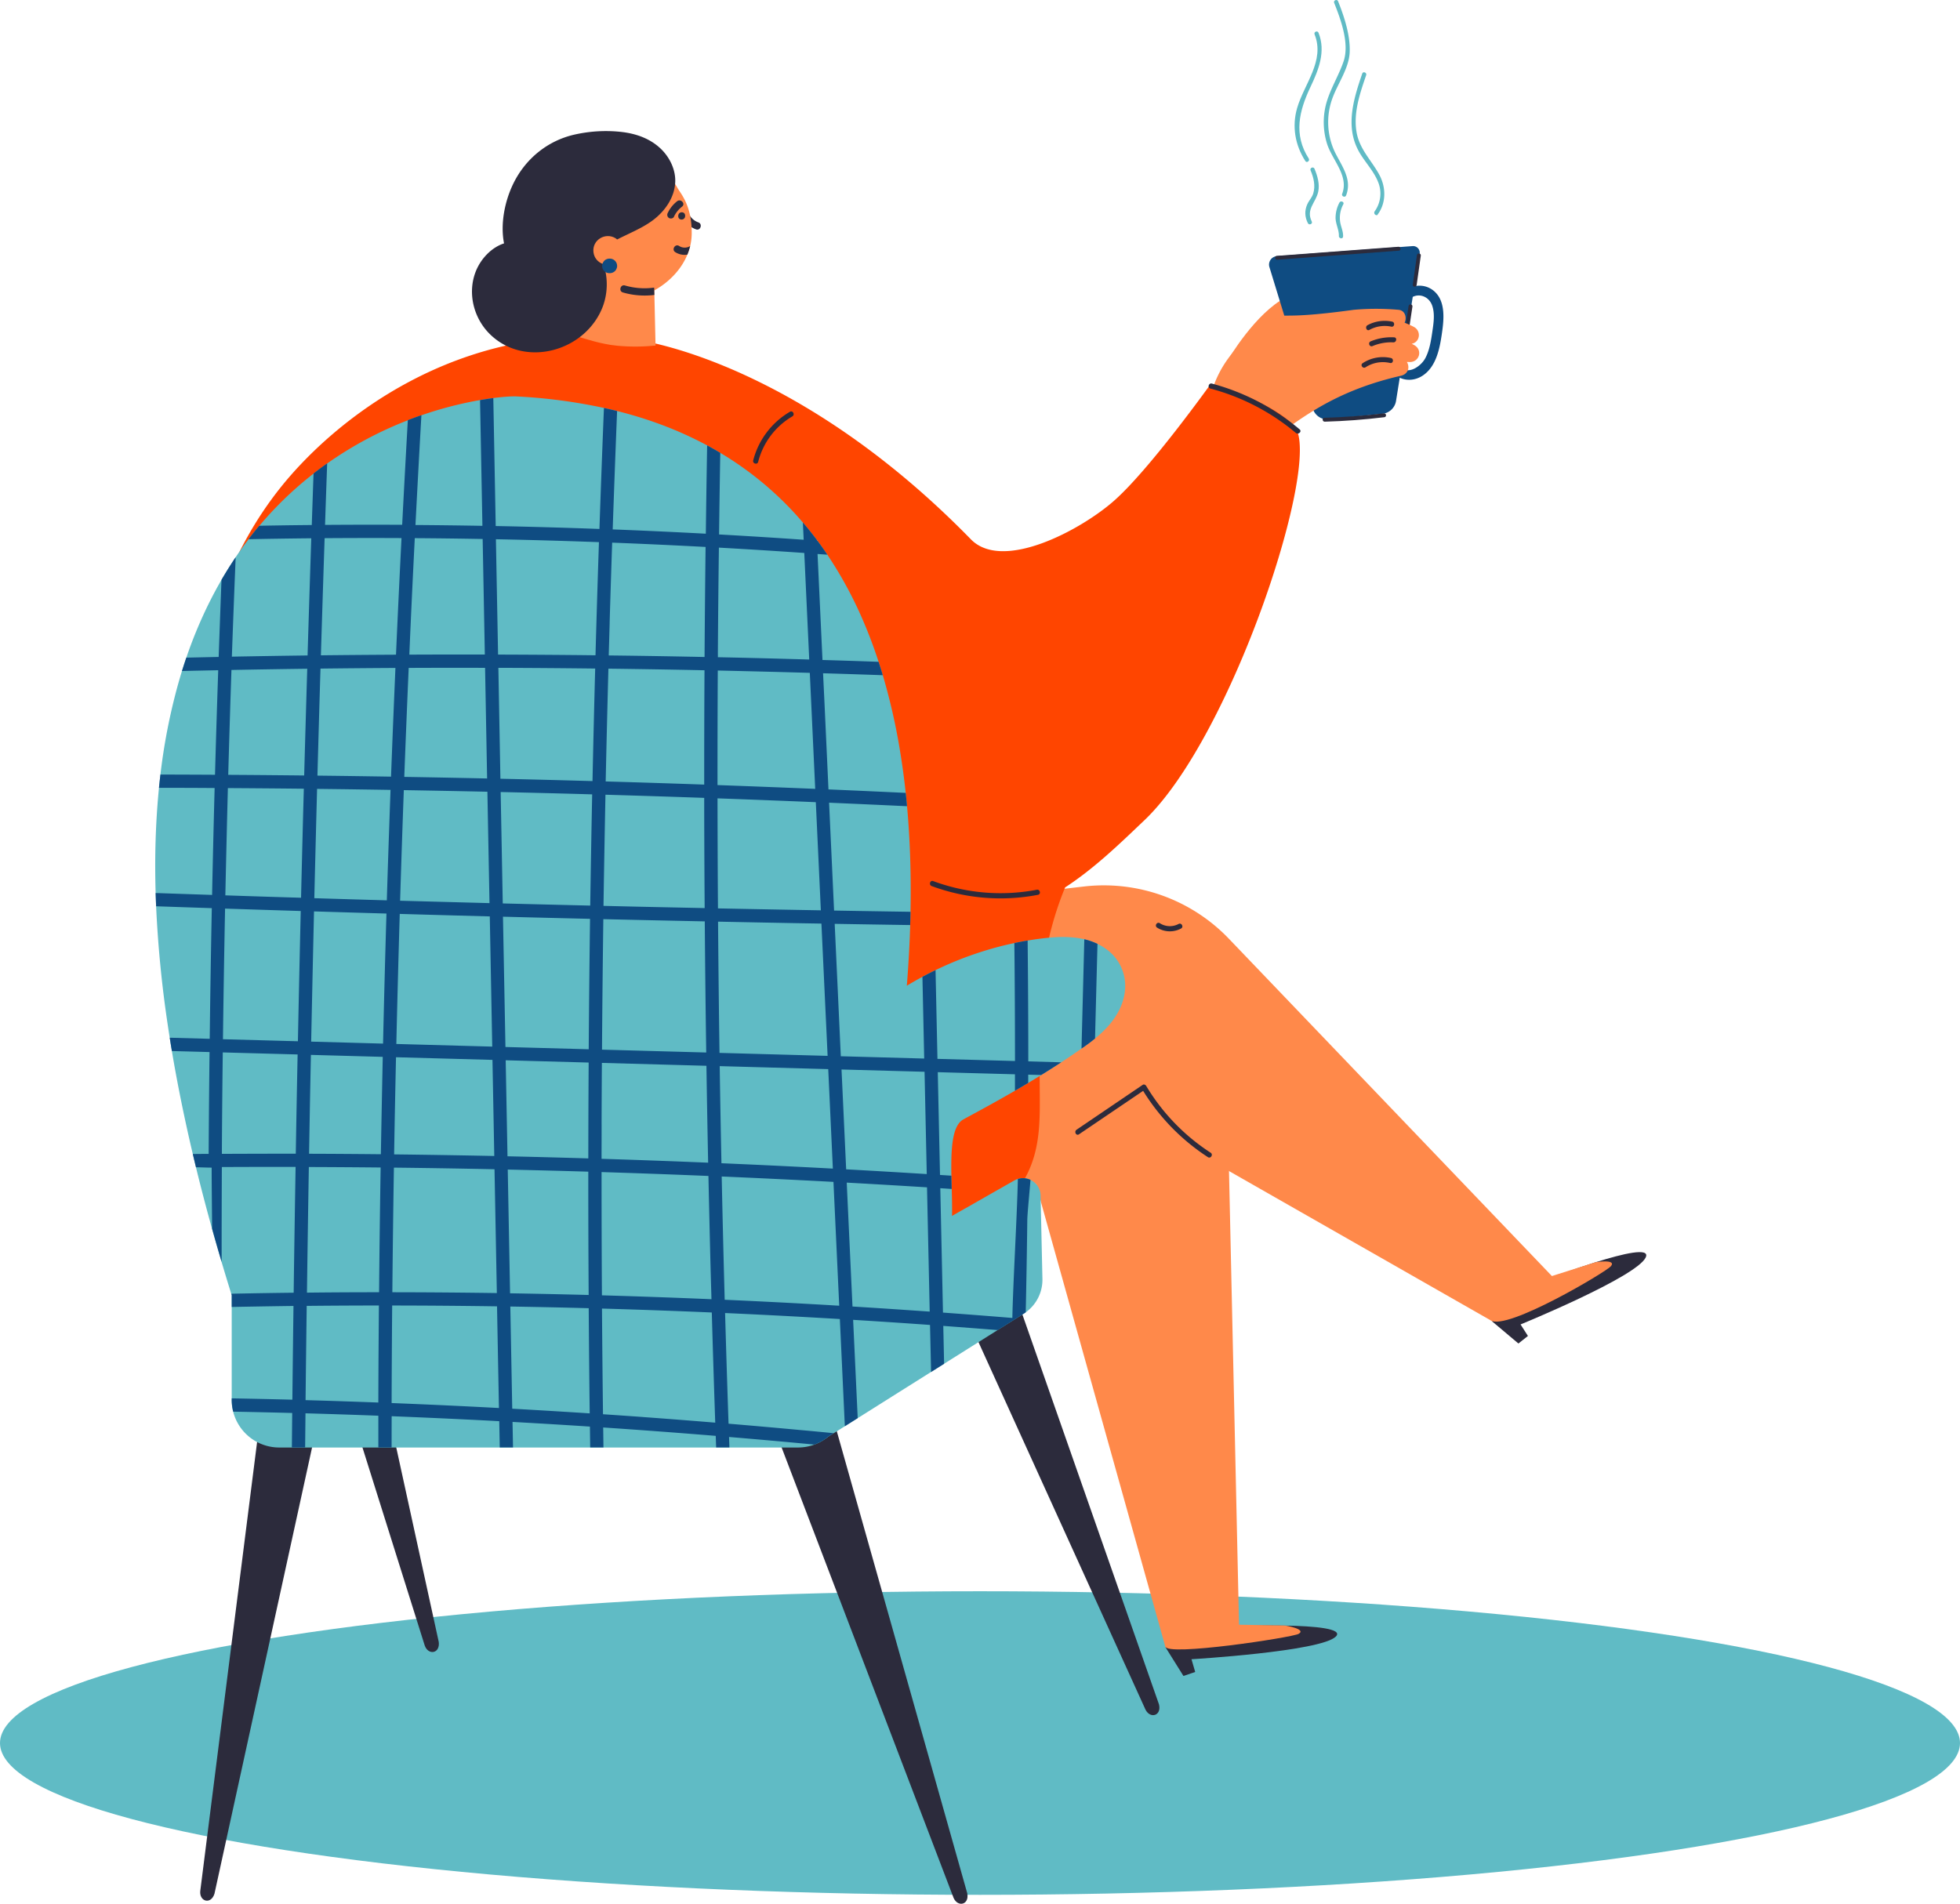 <svg xmlns="http://www.w3.org/2000/svg" viewBox="0 -0.033 1921.16 1866.368" style=""><g><g data-name="Layer 2"><g data-name="Layer 1"><ellipse cx="960.58" cy="1708.77" rx="960.58" ry="148.81" fill="#60bbc5"></ellipse><path d="M684.58 218a16.53 16.53 0 0 1-10.08-10c-1.47-4.3-8.43-2.89-7 1.46a24.15 24.15 0 0 0 14.78 15.38c4.34 1.54 6.59-5.24 2.3-6.84z" fill="#2c2b3c"></path><path d="M1203.89 352.34s26.59-45.45 56.55-60.83c17.81-9.14 0 23 0 23z" fill="#ff894a"></path><path d="M1349.9 210.88a2.41 2.41 0 0 1-2.41-3.79 29.81 29.81 0 0 0 3.36-28.56c-4.63-11.85-14.35-20.88-20-32.16-12.09-23.89-3.72-50.57 4.39-74.24.87-2.55 4.71-1 3.84 1.57-6 17.57-12.46 36.19-9.53 55.06 2.63 17 14.32 27.82 22.23 42.15 7.42 13.52 6.66 29.09-1.88 39.97z" fill="#60bbc5"></path><path d="M1299.48 103.27C1303.22 88.08 1312 74.77 1317 60c5.86-17.46-2.79-40.87-9.25-57.18-1-2.5 2.85-4.1 3.84-1.59 6 15.06 12 33.27 11.36 49.7-.56 15.49-11.16 30.16-16.55 44.35a68.26 68.26 0 0 0 3.63 56.9c6.68 12.7 15 24.6 9.41 39.33-1 2.52-4.81.94-3.85-1.57 6.8-17.84-10.14-33.37-15-49.51a70.7 70.7 0 0 1-1.11-37.16z" fill="#60bbc5"></path><path d="M1271.38 106.05c6.84-23.73 27.53-46.47 17.16-72.39-1-2.49 2.84-4.09 3.85-1.58 7.33 18.32.11 36.33-7.87 53.1-11.16 23.47-16.81 46.75-1.75 70.14 1.45 2.24-1.83 4.82-3.29 2.55-10-15.54-13.27-33.87-8.1-51.82z" fill="#60bbc5"></path><path d="M1281.33 200.32c1.6-3.64 4.71-6.81 5.87-10.61 2.36-7.72.42-15.55-2.6-22.71-1-2.48 2.8-4.07 3.85-1.59 2.88 6.84 5.28 15 3.66 22.5-2.33 10.73-12.25 17.19-6.35 29.21 1.19 2.41-2.66 4-3.84 1.58-3-6.1-3.34-12.1-.59-18.38z" fill="#60bbc5"></path><path d="M1309.1 213.24a32.05 32.05 0 0 1 3.74-14.57c1.22-2.38 5.08-.82 3.85 1.57a27.76 27.76 0 0 0-3 17.85c.86 4.81 3 8.78 2.78 13.73-.09 2.69-4.21 2.13-4.11-.54.19-6.1-3.3-11.81-3.26-18.04z" fill="#60bbc5"></path><path d="M1384.67 241.23l-133.1 9.85a8.33 8.33 0 0 0-7.3 10.76l42.47 138.63a15 15 0 0 0 15.91 10.6l52.43-5.45a15.09 15.09 0 0 0 13.3-12.65l3.64-22.71c6.73 3.24 15.2 2.63 22.19-1.88 13.58-8.74 17-26.76 19.14-41.65 2-13.66 3.86-32-8.21-41.8a21.9 21.9 0 0 0-18.71-4.34l5.11-31.8a6.51 6.51 0 0 0-6.87-7.56zm-11 119l11.08-69.23c7.1-3.51 15.85-.08 18.94 8.26 3 8.18 1.44 17.83.21 26.21-1.26 8.57-2.69 17.77-6.77 25.52-4.19 8.01-16.63 16.47-23.49 9.21z" fill="#0f4c82"></path><path d="M1384.78 279q2-14.47 4.09-28.94c.34-2.44 4.12-2 3.78.5q-2 14.46-4.09 28.93c-.34 2.41-4.13 1.92-3.78-.49z" fill="#2c2b3c"></path><path d="M1251.42 250.82l119.32-8.92c2.43-.19 2.94 3.62.48 3.81l-119.31 8.92c-2.44.18-2.91-3.63-.49-3.81z" fill="#2c2b3c"></path><path d="M1298 409.55q29.34-.82 58.47-4.38c2.43-.29 2.93 3.51.48 3.81q-29.13 3.56-58.46 4.38c-2.39.06-2.91-3.75-.49-3.81z" fill="#2c2b3c"></path><path d="M1371.9 358.26l8.76-58.26c.37-2.44 4.15-1.95 3.78.5l-8.76 58.25c-.36 2.45-4.14 1.96-3.78-.49z" fill="#2c2b3c"></path><path d="M1379 354.83c.75 0 1.49 0 2.24.06 9.76.54 13.79-11.59 5-16.57-.83-.47-1.66-.88-2.5-1.31 8.24-1.59 9.56-12.61 2.17-16.52a81.13 81.13 0 0 0-9.15-4.14c2.44-5 .54-12.09-6-12.67a247.79 247.79 0 0 0-43.75 0c-81.2 11.15-62.74.33-81.2 11.15-53.43 31.31-58.1 70.21-62.5 85-1 3.18 12.38 30.8 17.48 31.64a6.18 6.18 0 0 1 2.17.72c43.74 26.09 56-37.82 170.22-63.85 7.13-1.67 8.93-8.34 5.82-13.51z" fill="#ff894a"></path><path d="M1363.36 350.94a36 36 0 0 0-27.72 5.08c-2.7 1.73.22 5.77 2.9 4a31 31 0 0 1 24-4.2c3.15.74 3.92-4.19.82-4.88z" fill="#2c2b3c"></path><path d="M1366.5 330.67a52.5 52.5 0 0 0-23 3.94c-2.94 1.23-1.17 5.89 1.79 4.66a46.61 46.61 0 0 1 20.42-3.67c3.16.15 3.98-4.77.79-4.93z" fill="#2c2b3c"></path><path d="M1364.53 315.27a35.35 35.35 0 0 0-24.08 3.47c-2.78 1.49-1 6.17 1.79 4.66a31.08 31.08 0 0 1 21.51-3.2c3.12.64 3.9-4.29.78-4.93z" fill="#2c2b3c"></path><path d="M1523.88 1253.8l-319.19-333.37a169.71 169.71 0 0 0-142.2-51.38l-71 8.24 7.25 278.21 19.64 6 99.51-63 345.83 197.36z" fill="#ff894a"></path><path d="M1462.45 1295.3l25.88 21.78 9.33-7.41-7.23-11.28s113.52-46.45 122.64-65.63c4.91-10.32-22.53-3.7-49 4.62-22.7 7.15-44.65 15.55-44.65 15.55z" fill="#2c2b3c"></path><path d="M1461.15 1294.41c15.62 10.5 113.36-47.67 117.79-53.06 6-7.24-14.82-4-14.82-4-22.7 7.15-45.66 14.44-45.66 14.44z" fill="#ff894a"></path><path fill="#ff894a" d="M1011.46 1146.68l130.98 468.38 72.05-21.32-12.65-572.64-190.38 125.58z"></path><path d="M1142.36 1614.81L1160 1643l11.51-3.9-3.63-12.5s126.48-7.49 141.44-22.18c8-7.9-21.09-10.29-49.75-10.81-24.64-.46-48.91.47-48.91.47z" fill="#2c2b3c"></path><path d="M1142.27 1614c.19 10.25 124.59-8.73 130.64-12.28 8.13-4.77-13.39-8.17-13.39-8.17-24.64-.46-49.56-.85-49.56-.85z" fill="#ff894a"></path><path d="M1269 418.27c-19.71-23.08-81-43.34-82.5-41.49-.52.46-60 84-95.17 114.67-32.75 28.57-108.65 69.07-139.69 37.24C800.68 373.94 659.3 336.5 615.22 331.91c-167.26-17.43-287.67 80.26-340 145.7-50.9 63.65-79.79 145.63-79.18 227.45.07 8.39.48 16.77 1.17 25.13a6.72 6.72 0 0 0-6.32 3.2c-1.88 3-1.21 8.21 2.26 9.85 39.77 18.83 83.39 23.73 126.53 28.87q65.49 7.82 130.16 20.92a1584.51 1584.51 0 0 1 254 74.58q69.4 26.85 136 60.24c6.39 3.2 12.46-3.64 10.73-8.68 4 .79 8 1.46 12 2q-23.25 133-41.33 266.81-5.14 38.23-9.87 76.55c-4.57 5.27 1.46 15 8.63 11l.22-.13a7.7 7.7 0 0 0 2.13-1.19 1456.24 1456.24 0 0 0 151.42-97.51c2.91 2.78 20.29-5.69 23.4-9.93 27.46-37.41 21.08-76.08 22-121.27.52-25.54-.2-51.12 1.62-76.62a321.74 321.74 0 0 1 12.6-68.94 317.67 317.67 0 0 1 10.62-30c28.58-18.58 53.25-42.51 77.89-66 86.53-82.55 174.53-353.5 147.1-385.67z" fill="#ff4500"></path><path d="M678 229.3a54.49 54.49 0 0 1-1.5 11.87 57.81 57.81 0 0 1-2.76 8.44c-10.55 25.64-39.16 44.31-67.3 44.69a70.84 70.84 0 0 1-44-14.9c-12.15 5.25-25.74 8.56-38.13 2-10.88-5.76-17.45-17.83-15-30.18 2.18-10.8 11.07-19.42 21.17-23 .9-.32 1.81-.57 2.72-.81-7-71.92 95-107.49 130.89-43.16 3.22 5.75 14.28 17.34 13.91 45.05z" fill="#ff894a"></path><path d="M642.55 338.75l-2.6.19c-2.41.22-4.81.4-7.22.53a189.26 189.26 0 0 1-27.46-.55c-.59-.06-5.23-.64-5.23-.6q-2.91-.42-5.8-1c-4.42-.83-8.82-1.85-13.15-3.06-9.71-2.72-19.5-5.58-29-8.91 3.23-15.1 7.1-32.89 10.29-46.69.79-3.42 1.51-6.53 2.2-9.35 1.75-7.26 3.1-12.29 3.7-13.42L640 228.13l1.25 53.79.18 7.2z" fill="#ff894a"></path><path d="M647 145.15c-10.94-10.08-25-14.57-39.4-16a139.47 139.47 0 0 0-44.85 2.85c-25.94 6-47.57 23.43-59.55 47.86-8.21 16.74-13 39.13-9.15 58.71-12.19 3.95-22.62 14.84-27.61 27.25-8.43 21-2.38 45.49 13.22 61.2 34.09 34.33 94.57 17.75 111.32-26.86a62.73 62.73 0 0 0-4.91-53.2c15.81-13.91 39.36-19.38 55.59-32.42 10.55-8.47 19-20.68 20.11-34.7 1.04-13.1-5.42-26.08-14.77-34.69z" fill="#2c2b3c"></path><path d="M598.37 247.68c-2.12 2-5.75 1.43-6.13-1.81s3-4.75 5.51-3.18c5.86 3.61 11.53-5.51 5.66-9.13-9.91-6.11-22.95 1.5-21.74 13.37s15.5 16.73 23.94 8.67c4.99-4.77-2.24-12.7-7.24-7.92z" fill="#ff894a"></path><path d="M1273.89 420.92a222.38 222.38 0 0 0-86-44.91c-3.14-.83-4.61 4.05-1.45 4.9a216.65 216.65 0 0 1 83.7 43.46c2.49 2.08 6.25-1.37 3.75-3.45z" fill="#2c2b3c"></path><path d="M774.29 403.64a77.6 77.6 0 0 0-36 47.66c-.81 3.17 4 4.65 4.86 1.46a72.4 72.4 0 0 1 33.51-44.6c2.81-1.64.46-6.16-2.37-4.52z" fill="#2c2b3c"></path><path d="M1016.25 872.24a189.78 189.78 0 0 1-101.58-8.5c-3.06-1.13-4.51 3.76-1.45 4.89a194.62 194.62 0 0 0 104.17 8.58c3.21-.61 2.07-5.58-1.14-4.97z" fill="#2c2b3c"></path><path d="M1186.68 1130.05a201.35 201.35 0 0 1-63.19-65.48c-.65-1.08-2.23-1.88-3.42-1.07l-64.86 44c-2.68 1.82-.35 6.35 2.36 4.52l62.91-42.63a207.12 207.12 0 0 0 63.51 65c2.74 1.77 5.43-2.56 2.69-4.34z" fill="#2c2b3c"></path><path d="M1155.26 905.76a18.15 18.15 0 0 1-18.42-.73c-2.77-1.73-5.46 2.6-2.68 4.34a23.34 23.34 0 0 0 23.46.91c2.9-1.51.54-6.03-2.36-4.52z" fill="#2c2b3c"></path><path d="M668.29 208.07c-4.56 0-4.79 7.15-.21 7.15s4.79-7.15.21-7.15z" fill="#2c2b3c"></path><path d="M663.74 197.24a31.6 31.6 0 0 0-9.2 11.49 3.71 3.71 0 0 0 1.13 4.93c1.48.93 4.06.62 4.89-1.14a26.89 26.89 0 0 1 8-10c3.6-2.82-1.23-8.06-4.82-5.28z" fill="#2c2b3c"></path><path d="M676.48 241.17a57.81 57.81 0 0 1-2.76 8.44 17.07 17.07 0 0 1-11.84-2.46c-3.87-2.45-.11-8.51 3.76-6.07a10 10 0 0 0 10.84.09z" fill="#2c2b3c"></path><path d="M641.4 289.12a76.36 76.36 0 0 1-30.87-2.45c-4.4-1.29-2.35-8.13 2-6.85a68.37 68.37 0 0 0 28.66 2.1z" fill="#2c2b3c"></path><path d="M603 255.82a7.23 7.23 0 0 0-5-2.31h-.51a7.36 7.36 0 0 0-5 1.89 8 8 0 0 0-2.29 5 7.13 7.13 0 0 0 6.88 7.36h.51a7.4 7.4 0 0 0 5-1.88 5.49 5.49 0 0 0 1.61-2.35 5.4 5.4 0 0 0 .68-2.71 7.22 7.22 0 0 0-1.88-5z" fill="#0f4c82"></path><path d="M934.68 1860.56l-174.07-456 55-17.75 132.49 469.3c2.15 11.3-9.31 13.89-13.42 4.45z" fill="#2c2b3c"></path><path d="M1122.83 1676.1L921 1231.87l53.84-21.15L1136 1670.81c2.79 11.19-8.48 14.48-13.17 5.29z" fill="#2c2b3c"></path><path d="M416.35 1613.29l-146.41-465.76 56-14.37 104.12 476.51c1.42 11.41-10.17 13.33-13.71 3.62z" fill="#2c2b3c"></path><path d="M196.27 1854l61.34-484.64 56.81 10.64-104.2 476.48c-3.47 10.94-14.78 7.77-13.95-2.48z" fill="#2c2b3c"></path><path d="M1084.88 930.86a53.8 53.8 0 0 0-9.15-5.57 62.29 62.29 0 0 0-12.9-4.51 76.53 76.53 0 0 0-8.81-1.54 109.58 109.58 0 0 0-19-.5q-3.74.19-7.41.56-10.2 1-20.34 2.73-6.51 1.1-13 2.46-14.56 3.07-28.79 7.46-3.28 1-6.56 2.09-9.93 3.26-19.63 7.14Q928 945.7 917.06 951q-6.49 3.15-12.85 6.56-7.79 4.19-15.36 8.78c1.57-19.53 2.71-39.43 3.32-59.53q.2-6.48.31-13c.47-24.16.13-48.57-1.21-72.92q-.82-15.3-2.21-30.56-.59-6.54-1.29-13.06-2.43-22.66-6.22-45a601.51 601.51 0 0 0-16.26-70.39q-2-6.61-4.11-13.13-2.76-8.47-5.81-16.78-3.5-9.54-7.4-18.87a398.4 398.4 0 0 0-37.05-69.37q-4.71-7-9.74-13.73l-.5-.67q-6.6-8.8-13.78-17.2c-1.19-1.4-2.39-2.78-3.61-4.16a324.1 324.1 0 0 0-77.35-64.09q-6.3-3.76-12.87-7.3a361 361 0 0 0-47.15-21.11q-9.34-3.42-19.15-6.46-10.71-3.31-22-6.14-6.34-1.61-12.89-3a528.63 528.63 0 0 0-86-11.28c-2.87-.15-10.77.11-22.39 1.6-3.91.5-8.25 1.14-13 2-3.48.6-7.17 1.29-11 2.09-5.83 1.2-12.08 2.65-18.67 4.37-8.71 2.28-18 5.06-27.76 8.44q-6.53 2.27-13.3 4.89a367.31 367.31 0 0 0-79.06 42.35c-.63.43-1.25.87-1.87 1.32q-5.76 4.13-11.49 8.6-3.19 2.49-6.38 5.09a351.23 351.23 0 0 0-31.4 29q-7.82 8.15-15.36 17.1l-1.82 2.19q-4.43 5.35-8.75 11-6.47 8.45-12.64 17.6-5.26 7.8-10.29 16.11c-1.21 2-2.42 4-3.6 6.08q-6.92 11.9-13.27 24.86a440 440 0 0 0-21.2 51.43q-1.59 4.66-3.12 9.44c-.39 1.21-.77 2.43-1.15 3.66q-2.43 7.83-4.66 16a584.07 584.07 0 0 0-16.46 85.56q-.76 6.42-1.42 13-1.68 16.85-2.61 34.67-.48 9.38-.75 19-.66 23.85.09 49.44.18 6.45.47 13a1125.46 1125.46 0 0 0 11.43 116.44q.9 6.17 1.9 12.41c.33 2.1.66 4.2 1 6.32s.74 4.49 1.12 6.75q8.06 48.06 20.51 101 1.52 6.45 3.11 13 2.16 8.84 4.45 17.82 2.4 9.4 4.94 19 1.36 5.13 2.77 10.32 1.78 6.6 3.65 13.26 4.36 15.66 9.11 31.72l.21.71q4.56 15.4 9.48 31.19l.42 1.34 35.35.6 19 .32 113.84 1.93 19.24.33 101.16 1.72 19 .32 101 1.71 19 .32 82.5 1.4 19 .32 39.8.68 19.92.34 6.73.11h1.13l5.14.09h.72a82.11 82.11 0 0 0 12.87 4.71c11.08 3.13 27.67 5.64 43-.54 9.41-3.8 18.37-10.87 25.29-23.08a80.25 80.25 0 0 0 5.92-13.14 116.17 116.17 0 0 0 4.29-16 12.37 12.37 0 0 0 2.13-1.35c7.53-5.86 9.67-20.69 10-38.46.17-8.39 0-17.43-.29-26.5-.12-4.36-.24-8.73-.31-13-.47-25.72.45-49.14 11.81-55.24l1.77-1c16.34-8.79 32.65-17.77 48.77-27.1q6.52-3.78 13-7.65 4-2.37 7.92-4.78 2.43-1.47 4.84-3 8.05-5 16-10.11l3.6-2.35q10-6.54 19.83-13.42 1.86-1.29 3.7-2.6c3.24-2.3 6.45-4.71 9.56-7.27 10-8.13 18.88-17.63 24.3-29.21a57.68 57.68 0 0 0 3.72-10.36 49.29 49.29 0 0 0 1.4-8.62 44.06 44.06 0 0 0-17.89-39.02z" fill="#60bbc5"></path><path d="M828.86 1269.66v102.73a46.52 46.52 0 0 1-13.24 32.54 48.47 48.47 0 0 1-3.8 3.5c-.48.4-1 .79-1.48 1.18a46.73 46.73 0 0 1-28.15 9.44h-508.4a46.6 46.6 0 0 1-46.67-46.66v-102.73z" fill="#60bbc5"></path><path d="M1021.77 1253.77a39.32 39.32 0 0 1-16.37 32.75c-.22.17-.45.32-.68.48-.5.35-1 .68-1.52 1l-19.2 12.07-6.09 3.83-47.49 29.88-5.06 3.18-12.8 8.06-30.84 19.4-41 25.83-10.19 6.41-2.42 1.52-11 6.9-5.32 3.35-1.46.92-5.53 3.48a13.9 13.9 0 0 1-21.16-10.95.17.17 0 0 1 0-.07c-.68-10.3-1-23.45-1.09-36.88v-19c.25-25.32 1.28-47.11 2.41-46.84.91.22 3-3.21 5.35-7.89 1.81-3.59 3.79-7.91 5.56-11.9l.35-.78c1.55-3.55 2.91-6.76 3.8-8.87.66-1.58 1-2.54 1-2.54l20.32-11.56 5.13-2.91 7.52-4.28 12.94-7.36 62.51-35.55 10.26-5.83 2.58-1.47 10.74-6.1 6.46-3.68 7.12-4 28.06-16 4.61-2.62 14.91-8.48a17.44 17.44 0 0 1 3.4-1.48 16.42 16.42 0 0 1 4.95-.8 17.1 17.1 0 0 1 4.74.64 17.4 17.4 0 0 1 2.69 1 16.75 16.75 0 0 1 2.47 1.41 17.25 17.25 0 0 1 7.55 13.58v.49l.27 13.2z" fill="#60bbc5"></path><path d="M997.78 1142.56h.17-.17zm10.13-102.07q0-38.88-.28-77.75-.15-20.36-.36-40.71-6.51 1.1-13 2.46.6 57.81.61 115.64l-76-2.09-1.88-87q-6.49 3.15-12.85 6.56.87 40.07 1.73 80.12l-81.73-2.25-6-129.81q37 .63 74 1.19.2-6.48.31-13-37.47-.55-74.91-1.21l-4.9-105.74q38.22 1.64 76.41 3.44-.59-6.54-1.29-13.06-37.86-1.8-75.72-3.41-2-43.47-4-87l-1.3-26.87q29.28.88 58.54 1.91-2-6.61-4.11-13.13-27.51-1-55-1.79l-4.83-103.92 9.6.69q-4.71-7-9.74-13.73h-.47v-.64q-6.6-8.8-13.78-17.2.4 8.46.79 16.92-41.45-2.88-82.93-5.19.51-40 1.18-80-6.3-3.76-12.87-7.3-.75 43.27-1.29 86.57-27.94-1.5-55.89-2.75-17.7-.78-35.39-1.46 2-58 4.31-116.07-6.34-1.61-12.89-3-2.4 59.31-4.42 118.62-50.82-1.86-101.67-2.87-1.17-62.72-2.35-125.43c-3.91.5-8.25 1.14-13 2q1.17 61.62 2.32 123.24-32.8-.58-65.62-.81Q410 460.79 413.05 407q-6.53 2.27-13.3 4.89-2.92 51.27-5.54 102.56-37.8-.18-75.6.1 1-30.15 2.08-60.31c-.63.43-1.25.87-1.87 1.32q-5.76 4.13-11.49 8.6-.88 25.24-1.73 50.51l-13 .13q-19.23.23-38.46.59l-1.82 2.19q-4.43 5.35-8.75 11 30.76-.61 61.54-.91-1.91 57.43-3.63 114.87-37.11.48-74.21 1.18Q229 595 231 546.21q-5.26 7.8-10.29 16.11c-1.21 2-2.42 4-3.6 6.08q-1.47 37.8-2.77 75.61-15.85.32-31.7.68-1.59 4.66-3.12 9.44c-.39 1.21-.77 2.43-1.15 3.66q17.76-.4 35.52-.76-1.74 51.22-3.15 102.48-26.75-.15-53.49-.2-.76 6.42-1.42 13 27.27 0 54.54.2-1.41 52.4-2.49 104.8-27.66-.91-55.32-1.87.18 6.45.47 13 27.28.94 54.57 1.84-1.28 64.05-2.05 128.09l-39.19-1.08c.33 2.1.66 4.2 1 6.32s.74 4.49 1.12 6.75l36.9 1q-.59 49.92-.87 99.84-7.75 0-15.52.12 1.52 6.45 3.11 13c4.11 0 11.26.36 15.37.33-.06 12.16.29 40.52.44 60q4.36 15.66 9.11 31.72l.21.71q0-46.49.21-93 36.13-.18 72.28-.11-.82 48.6-1.53 97.21-.18 13.05-.35 26.1-30.57.35-61.13 1l.42 1.34v11.64q30.27-.6 60.53-1-.6 45.95-1.1 91.9-29.71-.78-59.43-1.31v1.45a46.65 46.65 0 0 0 1.45 11.59q28.92.54 57.84 1.3-.17 16.89-.33 33.77h13l.34-33.44q35.71 1 71.42 2.35v31.09h13q0-15.3.05-30.6 36.64 1.44 73.3 3.23 16.08.78 32.16 1.66l.48 25.71h13q-.24-12.49-.47-25 37.94 2.09 75.85 4.57.13 10.22.28 20.43h13l-.26-19.56q55.18 3.71 110.32 8.23c.13 3.78.26 7.55.4 11.33h13l-.36-10.25q24.71 2.07 49.38 4.28 17.09 1.55 34.18 3.17a46.12 46.12 0 0 0 12.23-6.64c.5-.39 1-.78 1.48-1.18l5.32-3.35-1.52-.15q-16-1.56-32-3-34.77-3.23-69.56-6.15-1.85-54.24-3.39-108.48 39.84 1.77 79.66 4 16.41.9 32.83 1.88l4.22 90.78.67 14.31 2.42-1.52 10.19-6.41-4.49-96.37q37.69 2.31 75.37 5l1 44.41v1.74l12.8-8.06q-.39-18.57-.8-37.16 26.68 2 53.35 4.1l6.09-3.83 19.17-12.08c.52-.32 1-.65 1.52-1 .23-.16.46-.31.68-.48q1-45.26 1.54-90.53c.08-6 2-25.43 3.14-39.35a17.4 17.4 0 0 0-2.69-1 17.1 17.1 0 0 0-4.74-.64 16.42 16.42 0 0 0-4.95.8c-1 41.07-4.63 99.62-5.41 136.23q-34-2.79-68-5.26l-1.21-56.25-.23-10.52q-.24-10.92-.47-21.84l-.72-33.32 4.62.29 6.55.43c-.12-4.36-.24-8.73-.31-13l-11.14-.73q-1.1-50.37-2.18-100.75l10 .28 65.64 1.8v16.11q6.52-3.78 13-7.65v-8.1l12.74.35q8.05-5 16-10.11l3.6-2.35zm-101.69 10.2c.09 3.78.17 7.57.25 11.35l1.92 88.94q-39.51-2.48-79-4.65l-3.91-84.28-.64-13.6zm-89.87 94.93q-41.29-2.22-82.62-4.1l-26.58-1.17q-.9-43.95-1.6-87.9c0-2.43-.07-4.86-.11-7.29l106.38 2.93zm-239.7-10q-39.6-1.2-79.21-2.07l-1.77-94.14 31.88.88 49.45 1.36q-.3 46.96-.35 93.95zm.31 133.89q-38.49-1-77-1.65l-2.22-118.57-.05-2.73q39.48.89 78.95 2.06-.04 60.43.36 120.87zm-81.53-243.12L493 898.66q42.68 1.1 85.35 2.1-.87 63.93-1.3 127.86zm-2.64-140.72q-1-54.61-2.06-109.23 44.87 1 89.71 2.28-.5 24.16-.92 48.34-.54 30.36-1 60.71-42.85-1.02-85.73-2.12zm-2.3-122.24l-2-108.73h8.78q43.07.18 86.12.68-1.49 55.15-2.63 110.33-45.16-1.28-90.27-2.3zm320.72 271.66l-58.72-1.62-47.24-1.3q-.93-64.32-1.42-128.66 31.67.64 63.31 1.24 19 .36 38 .66zm-8.5-182.92l1.87 40.24q-50.43-.89-100.84-1.89-.37-53.94-.44-107.88 26.55.95 53.11 2 21.62.84 43.24 1.76zm-99.06-212.33q.33-51.48 1-103 40.75 2.26 81.48 5.08l2.21.16 4.85 104.46q-34-1-68-1.8c-7.17-.17-14.34-.3-21.52-.46zm-.09 17.48q45.11 1 90.2 2.28l5.29 113.73q-47.88-2-95.76-3.71-.03-56.16.27-112.3zm-106-46.89q1.15-39.24 2.47-78.48 45.8 1.77 91.56 4.23-.64 53.94-1 107.88-47-1-93.93-1.53.49-16.05.93-32.1zm-1.24 45.07q47.11.59 94.22 1.56-.32 56-.29 112.09-48.28-1.7-96.57-3.09 1.2-55.29 2.67-110.56zm-2.89 123.57q48.42 1.41 96.82 3.1 0 19.64.08 39.26.12 34.4.37 68.79-32.93-.68-65.85-1.39l-33.31-.78q.83-54.48 1.92-108.98zm-2.08 122q49.73 1.16 99.45 2.18.49 64.28 1.43 128.55l-102.16-2.8q.45-64 1.31-127.94zm-1.69 201.45q.09-30.27.29-60.53l102.48 2.83q.72 47.49 1.68 95-52.23-2.18-104.49-3.81.05-16.77.07-33.5zm104.73 50.32q.86 40.59 1.87 81.18.47 17.84 1 35.65c0 1.33.07 2.67.11 4q-53.67-2.29-107.38-3.82v-.18q-.36-60.32-.35-120.65 52.36 1.63 104.78 3.81zM587.08 531.47q-1.86 55.44-3.38 110.9-47.75-.54-95.5-.68l-.55-29.46q-.79-41.81-1.57-83.62 50.51 1.01 101 2.86zM487 1267.63q-51.21-.75-102.43-.8.56-61.08 1.53-122.17 49.32.55 98.62 1.6zm-2.52-134.38q-49.08-1-98.17-1.58.24-14.18.49-28.35.62-33.45 1.37-66.89l94.54 2.6zm-2-107.23l-94-2.59q1.45-63.75 3.34-127.5 25.61.74 51.19 1.44l37.07 1zm-78.39-448.27q1.2-25.1 2.47-50.2 18.27.12 36.53.35 15 .2 30 .47l2.13 113.27q-37-.07-74 .1 1.35-32 2.87-63.99zm-3.5 77q37.44-.16 74.87-.06l2 108.46q-40.59-.89-81.2-1.57 2.03-53.44 4.33-106.86zm-4.78 119.83q41 .69 81.93 1.57.67 36.28 1.36 72.58l.69 36.62Q436 884.18 392.18 883q1.65-54.26 3.63-108.45zm-77.63-247q37.68-.29 75.37-.1-2.88 57.15-5.4 114.32-34.22.18-68.43.54l-5.18.07q1.74-57.41 3.64-114.83zm-4.51 143.14c.15-5.1.32-10.19.47-15.29q36.72-.43 73.45-.64-2.31 53.26-4.31 106.56-36.06-.58-72.14-1 1.22-44.81 2.53-89.63zm-2.88 102.63q36 .42 72 1-.62 16.8-1.2 33.59-1.31 37.33-2.44 74.68-35.54-1-71.07-2.11 1.3-53.59 2.71-107.16zm-3 120.12q35.49 1.08 71 2.1-1.9 63.75-3.33 127.5l-24.67-.68-45.79-1.26q1.31-63.82 2.78-127.66zm-3.7 173.42q.32-16.38.66-32.76l70.41 1.94q-1 47.73-1.85 95.46-35.18-.36-70.37-.47.55-32.06 1.14-64.17zm-1.37 77.17q35.19.12 70.37.47-1 61.14-1.53 122.29-35.35 0-70.7.39.83-61.57 1.85-123.15zm-77.25-444.49q.66-21.41 1.39-42.8 37.14-.71 74.28-1.19-1.56 52.3-3 104.63-37.22-.4-74.44-.64.83-30 1.77-60zm-2.11 73q37.23.23 74.44.62-1 35.92-1.87 71.84-.44 17.52-.85 35.05-37.08-1.08-74.21-2.35 1.13-52.57 2.49-105.15zm-2.76 118.15q37.08 1.21 74.17 2.36-1.5 63.84-2.77 127.69l-73.47-2q.8-64.04 2.07-128.05zm-3.12 240.44v-5q.28-47.22.87-94.45l73.36 2q-1 48.63-1.8 97.27-36.21.02-72.43.18zM371 1333.66q-.1 20.64-.17 41.29-24.06-.9-48.12-1.67-11.6-.36-23.2-.68.51-46.2 1.12-92.4 35.38-.36 70.76-.38-.2 26.92-.39 53.84zm12.86 41.79q.15-47.81.54-95.62 51.39.06 102.78.81.93 49.83 1.87 99.68-52.53-2.8-105.15-4.87zm118.23 5.55l-1.88-100.18q20.48.35 40.94.78 18 .39 35.9.88.12 18.35.27 36.68.28 33.21.7 66.42-37.95-2.47-75.93-4.58zm127.75 8.12q-19.38-1.4-38.79-2.7-.62-51.8-1-103.59 53.83 1.53 107.64 3.84 1.53 54 3.37 108-35.57-2.94-71.22-5.53zm186-109.49q-9.78-.59-19.57-1.12-21.15-1.2-42.32-2.25-21.79-1.1-43.62-2.06l-.12-4.56q-1.59-58.14-2.82-116.29 54.78 2.36 109.55 5.29 1.59 34.32 3.19 68.62l1.31 28.28.66 14.1.47 10.1v.28c-2.22-.11-4.46-.25-6.71-.37zm69.61 4.4q-24.91-1.69-49.85-3.22l-1.51-32.46-4.14-89q39.36 2.16 78.7 4.63.45 20.73.89 41.45.62 27.76 1.2 55.51l.54 24.86q-12.89-.88-25.81-1.75z" fill="#0f4c82"></path><path d="M1075.73 925.29q-1.2 46.4-2.39 92.8c-3.11 2.56-6.32 5-9.56 7.27q-1.85 1.31-3.7 2.6l2.75-107.18a62.29 62.29 0 0 1 12.9 4.51z" fill="#0f4c82"></path></g></g></g></svg>